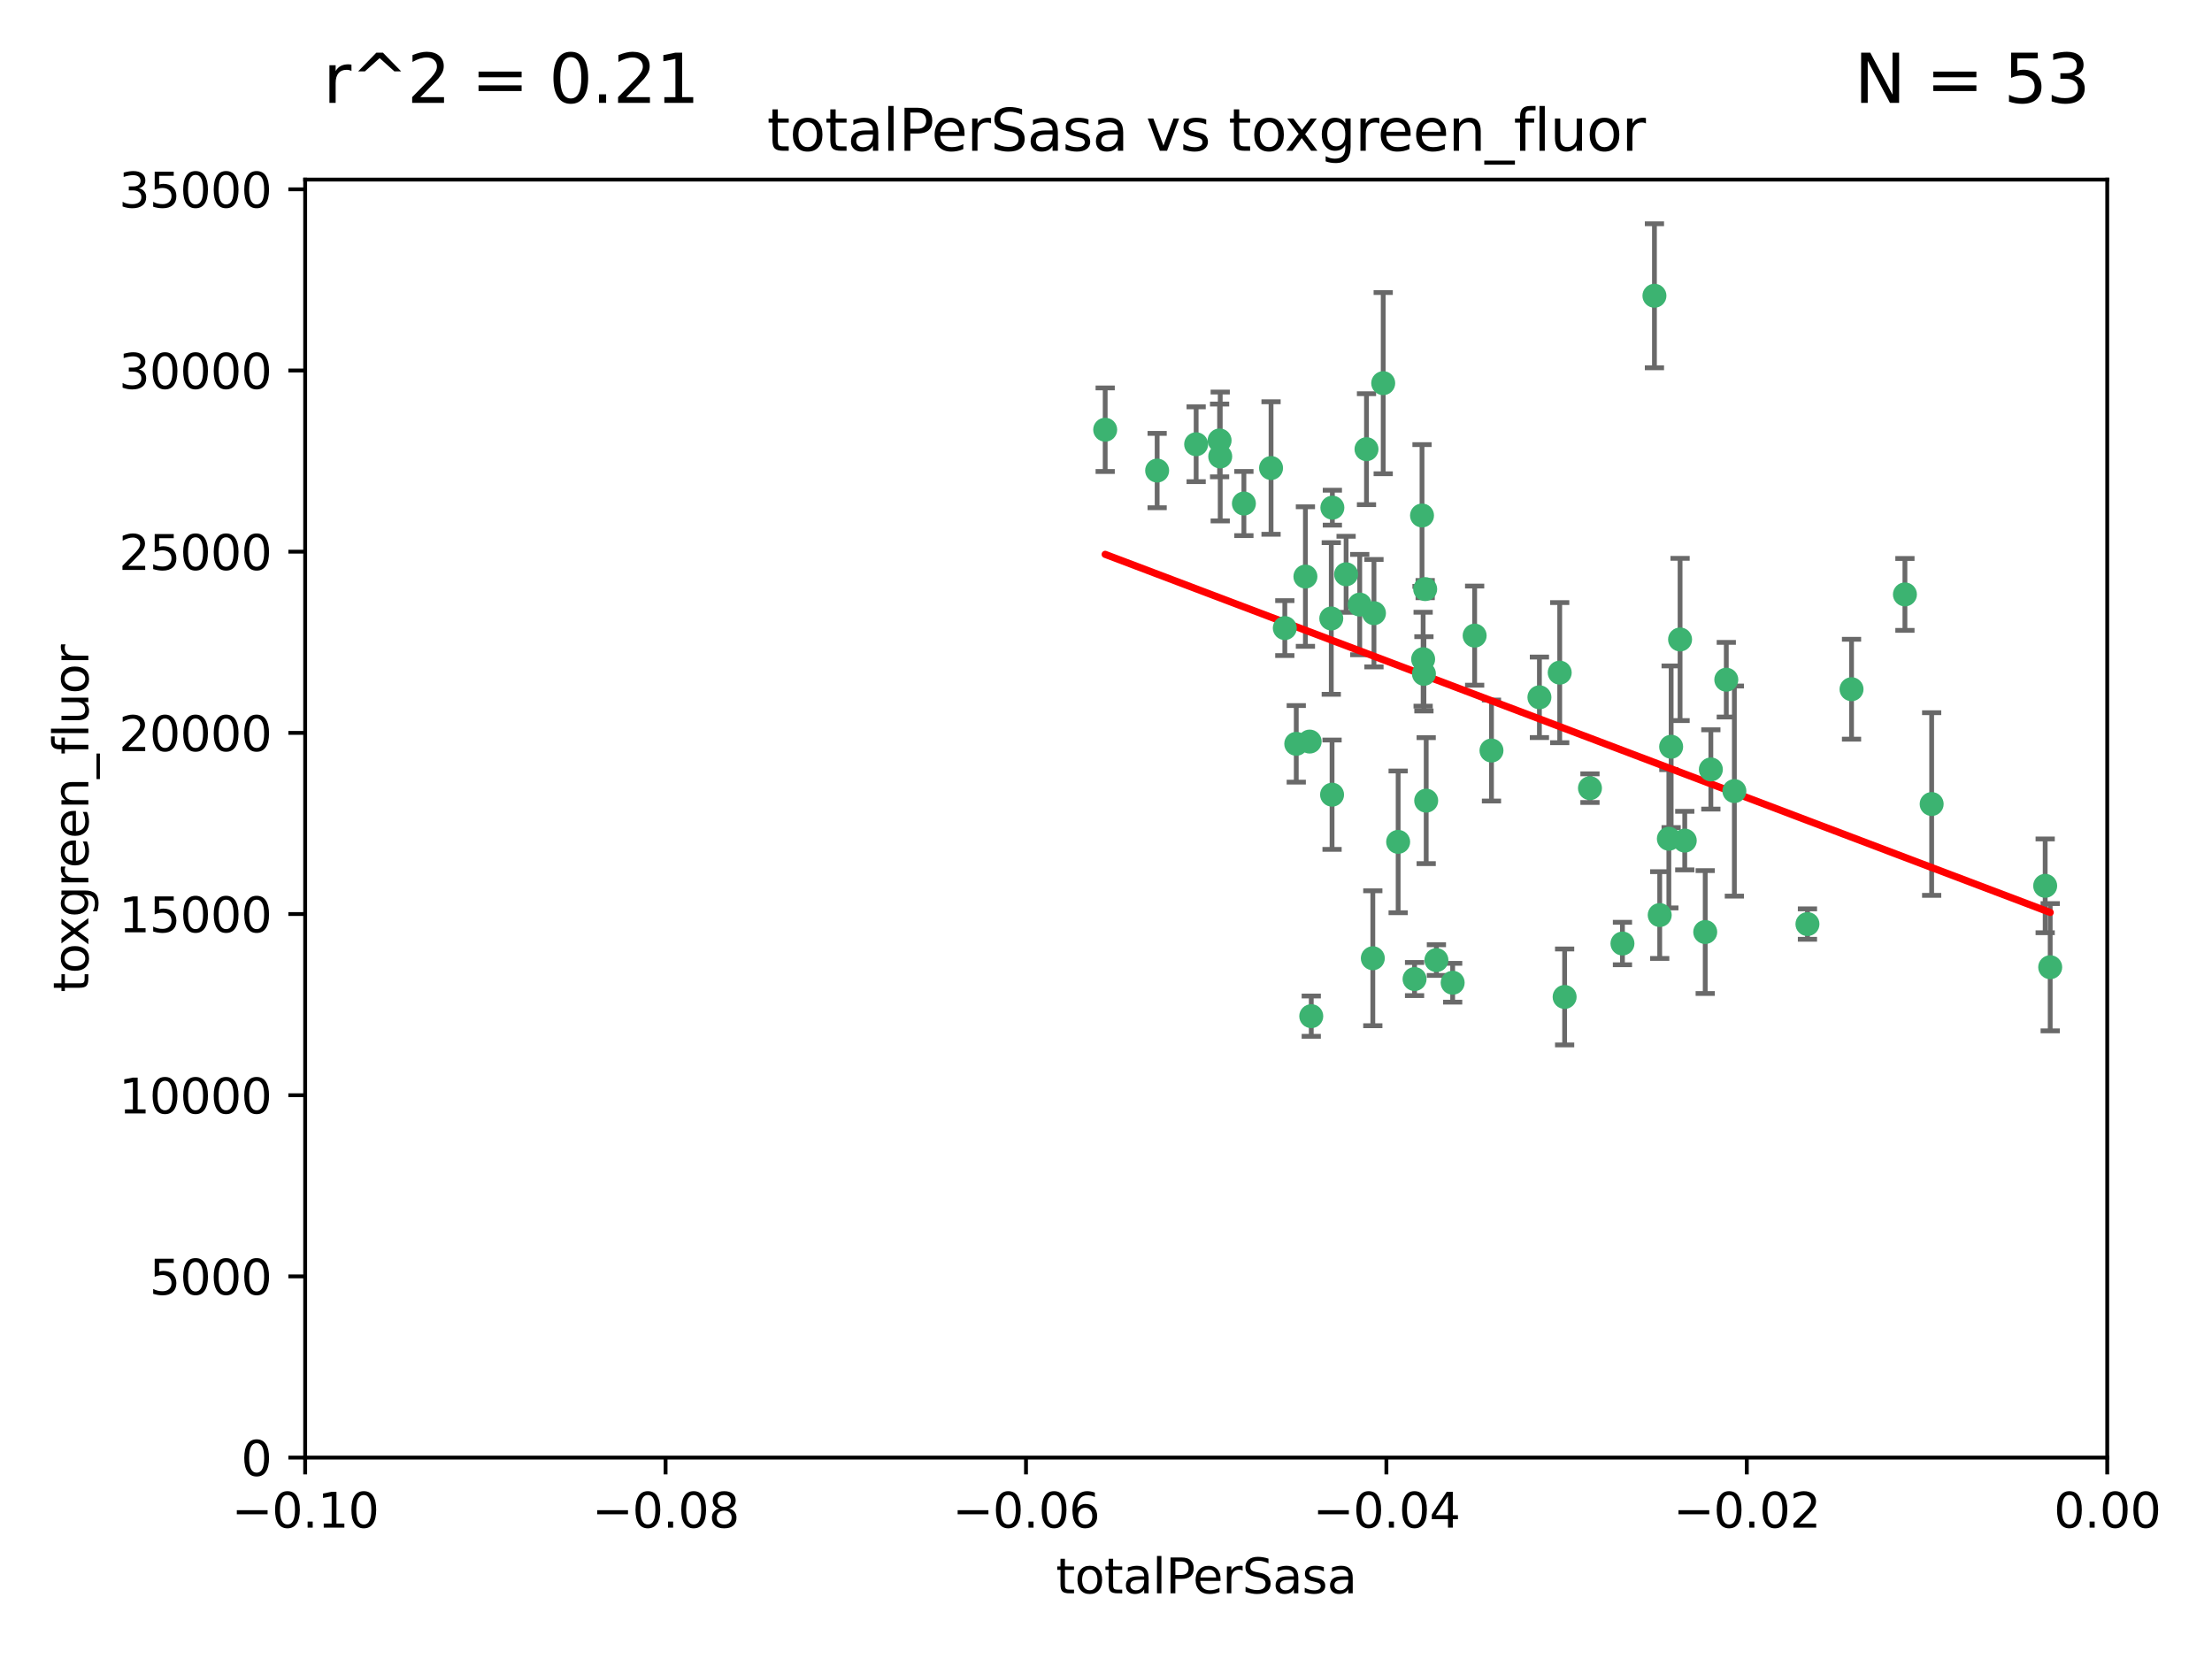 <?xml version="1.0" encoding="utf-8" standalone="no"?>
<!DOCTYPE svg PUBLIC "-//W3C//DTD SVG 1.1//EN"
  "http://www.w3.org/Graphics/SVG/1.1/DTD/svg11.dtd">
<svg xmlns:xlink="http://www.w3.org/1999/xlink" width="460.8pt" height="345.6pt" viewBox="0 0 460.8 345.6" xmlns="http://www.w3.org/2000/svg" version="1.1">
 <defs>
  <style type="text/css">*{stroke-linejoin: round; stroke-linecap: butt}</style>
 </defs>
 <g id="figure_1">
  <g id="patch_1">
   <path d="M 0 345.6 
L 460.8 345.6 
L 460.8 0 
L 0 0 
z
" style="fill: #ffffff"/>
  </g>
  <g id="axes_1">
   <g id="patch_2">
    <path d="M 63.571 303.64 
L 438.975 303.64 
L 438.975 37.411 
L 63.571 37.411 
z
" style="fill: #ffffff"/>
   </g>
   <g id="PathCollection_1">
    <defs>
     <path id="m84e3c34e95" d="M 0 1.118 
C 0.297 1.118 0.581 1 0.791 0.791 
C 1 0.581 1.118 0.297 1.118 0 
C 1.118 -0.297 1 -0.581 0.791 -0.791 
C 0.581 -1 0.297 -1.118 0 -1.118 
C -0.297 -1.118 -0.581 -1 -0.791 -0.791 
C -1 -0.581 -1.118 -0.297 -1.118 0 
C -1.118 0.297 -1 0.581 -0.791 0.791 
C -0.581 1 -0.297 1.118 0 1.118 
z
" style="stroke: #3cb371"/>
    </defs>
    <g clip-path="url(#p004efc7541)">
     <use xlink:href="#m84e3c34e95" x="241.055" y="98.026" style="fill: #3cb371; stroke: #3cb371"/>
     <use xlink:href="#m84e3c34e95" x="254.195" y="95.094" style="fill: #3cb371; stroke: #3cb371"/>
     <use xlink:href="#m84e3c34e95" x="230.231" y="89.516" style="fill: #3cb371; stroke: #3cb371"/>
     <use xlink:href="#m84e3c34e95" x="277.33" y="128.839" style="fill: #3cb371; stroke: #3cb371"/>
     <use xlink:href="#m84e3c34e95" x="296.465" y="137.321" style="fill: #3cb371; stroke: #3cb371"/>
     <use xlink:href="#m84e3c34e95" x="254.064" y="91.754" style="fill: #3cb371; stroke: #3cb371"/>
     <use xlink:href="#m84e3c34e95" x="283.258" y="125.947" style="fill: #3cb371; stroke: #3cb371"/>
     <use xlink:href="#m84e3c34e95" x="272.826" y="154.483" style="fill: #3cb371; stroke: #3cb371"/>
     <use xlink:href="#m84e3c34e95" x="296.232" y="107.386" style="fill: #3cb371; stroke: #3cb371"/>
     <use xlink:href="#m84e3c34e95" x="280.418" y="119.635" style="fill: #3cb371; stroke: #3cb371"/>
     <use xlink:href="#m84e3c34e95" x="288.148" y="79.819" style="fill: #3cb371; stroke: #3cb371"/>
     <use xlink:href="#m84e3c34e95" x="296.891" y="122.72" style="fill: #3cb371; stroke: #3cb371"/>
     <use xlink:href="#m84e3c34e95" x="294.679" y="203.953" style="fill: #3cb371; stroke: #3cb371"/>
     <use xlink:href="#m84e3c34e95" x="270.035" y="154.954" style="fill: #3cb371; stroke: #3cb371"/>
     <use xlink:href="#m84e3c34e95" x="259.128" y="104.896" style="fill: #3cb371; stroke: #3cb371"/>
     <use xlink:href="#m84e3c34e95" x="310.702" y="156.348" style="fill: #3cb371; stroke: #3cb371"/>
     <use xlink:href="#m84e3c34e95" x="277.556" y="105.756" style="fill: #3cb371; stroke: #3cb371"/>
     <use xlink:href="#m84e3c34e95" x="264.783" y="97.498" style="fill: #3cb371; stroke: #3cb371"/>
     <use xlink:href="#m84e3c34e95" x="249.18" y="92.545" style="fill: #3cb371; stroke: #3cb371"/>
     <use xlink:href="#m84e3c34e95" x="277.493" y="165.548" style="fill: #3cb371; stroke: #3cb371"/>
     <use xlink:href="#m84e3c34e95" x="271.942" y="120.108" style="fill: #3cb371; stroke: #3cb371"/>
     <use xlink:href="#m84e3c34e95" x="273.159" y="211.686" style="fill: #3cb371; stroke: #3cb371"/>
     <use xlink:href="#m84e3c34e95" x="299.229" y="200.005" style="fill: #3cb371; stroke: #3cb371"/>
     <use xlink:href="#m84e3c34e95" x="267.65" y="130.84" style="fill: #3cb371; stroke: #3cb371"/>
     <use xlink:href="#m84e3c34e95" x="285.983" y="199.62" style="fill: #3cb371; stroke: #3cb371"/>
     <use xlink:href="#m84e3c34e95" x="291.26" y="175.376" style="fill: #3cb371; stroke: #3cb371"/>
     <use xlink:href="#m84e3c34e95" x="296.63" y="140.37" style="fill: #3cb371; stroke: #3cb371"/>
     <use xlink:href="#m84e3c34e95" x="284.666" y="93.572" style="fill: #3cb371; stroke: #3cb371"/>
     <use xlink:href="#m84e3c34e95" x="286.223" y="127.738" style="fill: #3cb371; stroke: #3cb371"/>
     <use xlink:href="#m84e3c34e95" x="320.689" y="145.262" style="fill: #3cb371; stroke: #3cb371"/>
     <use xlink:href="#m84e3c34e95" x="324.917" y="140.122" style="fill: #3cb371; stroke: #3cb371"/>
     <use xlink:href="#m84e3c34e95" x="344.65" y="61.614" style="fill: #3cb371; stroke: #3cb371"/>
     <use xlink:href="#m84e3c34e95" x="345.749" y="190.622" style="fill: #3cb371; stroke: #3cb371"/>
     <use xlink:href="#m84e3c34e95" x="307.195" y="132.411" style="fill: #3cb371; stroke: #3cb371"/>
     <use xlink:href="#m84e3c34e95" x="297.102" y="166.79" style="fill: #3cb371; stroke: #3cb371"/>
     <use xlink:href="#m84e3c34e95" x="302.616" y="204.723" style="fill: #3cb371; stroke: #3cb371"/>
     <use xlink:href="#m84e3c34e95" x="331.219" y="164.19" style="fill: #3cb371; stroke: #3cb371"/>
     <use xlink:href="#m84e3c34e95" x="348.13" y="155.561" style="fill: #3cb371; stroke: #3cb371"/>
     <use xlink:href="#m84e3c34e95" x="325.941" y="207.684" style="fill: #3cb371; stroke: #3cb371"/>
     <use xlink:href="#m84e3c34e95" x="349.991" y="133.213" style="fill: #3cb371; stroke: #3cb371"/>
     <use xlink:href="#m84e3c34e95" x="356.402" y="160.289" style="fill: #3cb371; stroke: #3cb371"/>
     <use xlink:href="#m84e3c34e95" x="337.988" y="196.552" style="fill: #3cb371; stroke: #3cb371"/>
     <use xlink:href="#m84e3c34e95" x="347.654" y="174.728" style="fill: #3cb371; stroke: #3cb371"/>
     <use xlink:href="#m84e3c34e95" x="359.619" y="141.593" style="fill: #3cb371; stroke: #3cb371"/>
     <use xlink:href="#m84e3c34e95" x="350.965" y="175.112" style="fill: #3cb371; stroke: #3cb371"/>
     <use xlink:href="#m84e3c34e95" x="355.23" y="194.16" style="fill: #3cb371; stroke: #3cb371"/>
     <use xlink:href="#m84e3c34e95" x="376.526" y="192.502" style="fill: #3cb371; stroke: #3cb371"/>
     <use xlink:href="#m84e3c34e95" x="361.301" y="164.794" style="fill: #3cb371; stroke: #3cb371"/>
     <use xlink:href="#m84e3c34e95" x="385.708" y="143.576" style="fill: #3cb371; stroke: #3cb371"/>
     <use xlink:href="#m84e3c34e95" x="402.401" y="167.495" style="fill: #3cb371; stroke: #3cb371"/>
     <use xlink:href="#m84e3c34e95" x="396.83" y="123.828" style="fill: #3cb371; stroke: #3cb371"/>
     <use xlink:href="#m84e3c34e95" x="427.094" y="201.488" style="fill: #3cb371; stroke: #3cb371"/>
     <use xlink:href="#m84e3c34e95" x="426.049" y="184.534" style="fill: #3cb371; stroke: #3cb371"/>
    </g>
   </g>
   <g id="matplotlib.axis_1">
    <g id="xtick_1">
     <g id="line2d_1">
      <defs>
       <path id="m804aecf146" d="M 0 0 
L 0 3.5 
" style="stroke: #000000; stroke-width: 0.8"/>
      </defs>
      <g>
       <use xlink:href="#m804aecf146" x="63.571" y="303.64" style="stroke: #000000; stroke-width: 0.8"/>
      </g>
     </g>
     <g id="text_1">
      <!-- −0.10 -->
      <g transform="translate(48.249 318.238)scale(0.1 -0.1)">
       <defs>
        <path id="DejaVuSans-2212" d="M 678 2272 
L 4684 2272 
L 4684 1741 
L 678 1741 
L 678 2272 
z
" transform="scale(0.016)"/>
        <path id="DejaVuSans-30" d="M 2034 4250 
Q 1547 4250 1301 3770 
Q 1056 3291 1056 2328 
Q 1056 1369 1301 889 
Q 1547 409 2034 409 
Q 2525 409 2770 889 
Q 3016 1369 3016 2328 
Q 3016 3291 2770 3770 
Q 2525 4250 2034 4250 
z
M 2034 4750 
Q 2819 4750 3233 4129 
Q 3647 3509 3647 2328 
Q 3647 1150 3233 529 
Q 2819 -91 2034 -91 
Q 1250 -91 836 529 
Q 422 1150 422 2328 
Q 422 3509 836 4129 
Q 1250 4750 2034 4750 
z
" transform="scale(0.016)"/>
        <path id="DejaVuSans-2e" d="M 684 794 
L 1344 794 
L 1344 0 
L 684 0 
L 684 794 
z
" transform="scale(0.016)"/>
        <path id="DejaVuSans-31" d="M 794 531 
L 1825 531 
L 1825 4091 
L 703 3866 
L 703 4441 
L 1819 4666 
L 2450 4666 
L 2450 531 
L 3481 531 
L 3481 0 
L 794 0 
L 794 531 
z
" transform="scale(0.016)"/>
       </defs>
       <use xlink:href="#DejaVuSans-2212"/>
       <use xlink:href="#DejaVuSans-30" x="83.789"/>
       <use xlink:href="#DejaVuSans-2e" x="147.412"/>
       <use xlink:href="#DejaVuSans-31" x="179.199"/>
       <use xlink:href="#DejaVuSans-30" x="242.822"/>
      </g>
     </g>
    </g>
    <g id="xtick_2">
     <g id="line2d_2">
      <g>
       <use xlink:href="#m804aecf146" x="138.652" y="303.64" style="stroke: #000000; stroke-width: 0.8"/>
      </g>
     </g>
     <g id="text_2">
      <!-- −0.08 -->
      <g transform="translate(123.329 318.238)scale(0.1 -0.1)">
       <defs>
        <path id="DejaVuSans-38" d="M 2034 2216 
Q 1584 2216 1326 1975 
Q 1069 1734 1069 1313 
Q 1069 891 1326 650 
Q 1584 409 2034 409 
Q 2484 409 2743 651 
Q 3003 894 3003 1313 
Q 3003 1734 2745 1975 
Q 2488 2216 2034 2216 
z
M 1403 2484 
Q 997 2584 770 2862 
Q 544 3141 544 3541 
Q 544 4100 942 4425 
Q 1341 4750 2034 4750 
Q 2731 4750 3128 4425 
Q 3525 4100 3525 3541 
Q 3525 3141 3298 2862 
Q 3072 2584 2669 2484 
Q 3125 2378 3379 2068 
Q 3634 1759 3634 1313 
Q 3634 634 3220 271 
Q 2806 -91 2034 -91 
Q 1263 -91 848 271 
Q 434 634 434 1313 
Q 434 1759 690 2068 
Q 947 2378 1403 2484 
z
M 1172 3481 
Q 1172 3119 1398 2916 
Q 1625 2713 2034 2713 
Q 2441 2713 2670 2916 
Q 2900 3119 2900 3481 
Q 2900 3844 2670 4047 
Q 2441 4250 2034 4250 
Q 1625 4250 1398 4047 
Q 1172 3844 1172 3481 
z
" transform="scale(0.016)"/>
       </defs>
       <use xlink:href="#DejaVuSans-2212"/>
       <use xlink:href="#DejaVuSans-30" x="83.789"/>
       <use xlink:href="#DejaVuSans-2e" x="147.412"/>
       <use xlink:href="#DejaVuSans-30" x="179.199"/>
       <use xlink:href="#DejaVuSans-38" x="242.822"/>
      </g>
     </g>
    </g>
    <g id="xtick_3">
     <g id="line2d_3">
      <g>
       <use xlink:href="#m804aecf146" x="213.733" y="303.64" style="stroke: #000000; stroke-width: 0.8"/>
      </g>
     </g>
     <g id="text_3">
      <!-- −0.06 -->
      <g transform="translate(198.41 318.238)scale(0.1 -0.1)">
       <defs>
        <path id="DejaVuSans-36" d="M 2113 2584 
Q 1688 2584 1439 2293 
Q 1191 2003 1191 1497 
Q 1191 994 1439 701 
Q 1688 409 2113 409 
Q 2538 409 2786 701 
Q 3034 994 3034 1497 
Q 3034 2003 2786 2293 
Q 2538 2584 2113 2584 
z
M 3366 4563 
L 3366 3988 
Q 3128 4100 2886 4159 
Q 2644 4219 2406 4219 
Q 1781 4219 1451 3797 
Q 1122 3375 1075 2522 
Q 1259 2794 1537 2939 
Q 1816 3084 2150 3084 
Q 2853 3084 3261 2657 
Q 3669 2231 3669 1497 
Q 3669 778 3244 343 
Q 2819 -91 2113 -91 
Q 1303 -91 875 529 
Q 447 1150 447 2328 
Q 447 3434 972 4092 
Q 1497 4750 2381 4750 
Q 2619 4750 2861 4703 
Q 3103 4656 3366 4563 
z
" transform="scale(0.016)"/>
       </defs>
       <use xlink:href="#DejaVuSans-2212"/>
       <use xlink:href="#DejaVuSans-30" x="83.789"/>
       <use xlink:href="#DejaVuSans-2e" x="147.412"/>
       <use xlink:href="#DejaVuSans-30" x="179.199"/>
       <use xlink:href="#DejaVuSans-36" x="242.822"/>
      </g>
     </g>
    </g>
    <g id="xtick_4">
     <g id="line2d_4">
      <g>
       <use xlink:href="#m804aecf146" x="288.813" y="303.64" style="stroke: #000000; stroke-width: 0.8"/>
      </g>
     </g>
     <g id="text_4">
      <!-- −0.04 -->
      <g transform="translate(273.491 318.238)scale(0.1 -0.1)">
       <defs>
        <path id="DejaVuSans-34" d="M 2419 4116 
L 825 1625 
L 2419 1625 
L 2419 4116 
z
M 2253 4666 
L 3047 4666 
L 3047 1625 
L 3713 1625 
L 3713 1100 
L 3047 1100 
L 3047 0 
L 2419 0 
L 2419 1100 
L 313 1100 
L 313 1709 
L 2253 4666 
z
" transform="scale(0.016)"/>
       </defs>
       <use xlink:href="#DejaVuSans-2212"/>
       <use xlink:href="#DejaVuSans-30" x="83.789"/>
       <use xlink:href="#DejaVuSans-2e" x="147.412"/>
       <use xlink:href="#DejaVuSans-30" x="179.199"/>
       <use xlink:href="#DejaVuSans-34" x="242.822"/>
      </g>
     </g>
    </g>
    <g id="xtick_5">
     <g id="line2d_5">
      <g>
       <use xlink:href="#m804aecf146" x="363.894" y="303.64" style="stroke: #000000; stroke-width: 0.8"/>
      </g>
     </g>
     <g id="text_5">
      <!-- −0.02 -->
      <g transform="translate(348.572 318.238)scale(0.1 -0.1)">
       <defs>
        <path id="DejaVuSans-32" d="M 1228 531 
L 3431 531 
L 3431 0 
L 469 0 
L 469 531 
Q 828 903 1448 1529 
Q 2069 2156 2228 2338 
Q 2531 2678 2651 2914 
Q 2772 3150 2772 3378 
Q 2772 3750 2511 3984 
Q 2250 4219 1831 4219 
Q 1534 4219 1204 4116 
Q 875 4013 500 3803 
L 500 4441 
Q 881 4594 1212 4672 
Q 1544 4750 1819 4750 
Q 2544 4750 2975 4387 
Q 3406 4025 3406 3419 
Q 3406 3131 3298 2873 
Q 3191 2616 2906 2266 
Q 2828 2175 2409 1742 
Q 1991 1309 1228 531 
z
" transform="scale(0.016)"/>
       </defs>
       <use xlink:href="#DejaVuSans-2212"/>
       <use xlink:href="#DejaVuSans-30" x="83.789"/>
       <use xlink:href="#DejaVuSans-2e" x="147.412"/>
       <use xlink:href="#DejaVuSans-30" x="179.199"/>
       <use xlink:href="#DejaVuSans-32" x="242.822"/>
      </g>
     </g>
    </g>
    <g id="xtick_6">
     <g id="line2d_6">
      <g>
       <use xlink:href="#m804aecf146" x="438.975" y="303.64" style="stroke: #000000; stroke-width: 0.8"/>
      </g>
     </g>
     <g id="text_6">
      <!-- 0.00 -->
      <g transform="translate(427.842 318.238)scale(0.1 -0.1)">
       <use xlink:href="#DejaVuSans-30"/>
       <use xlink:href="#DejaVuSans-2e" x="63.623"/>
       <use xlink:href="#DejaVuSans-30" x="95.41"/>
       <use xlink:href="#DejaVuSans-30" x="159.033"/>
      </g>
     </g>
    </g>
    <g id="text_7">
     <!-- totalPerSasa -->
     <g transform="translate(219.968 331.917)scale(0.1 -0.1)">
      <defs>
       <path id="DejaVuSans-74" d="M 1172 4494 
L 1172 3500 
L 2356 3500 
L 2356 3053 
L 1172 3053 
L 1172 1153 
Q 1172 725 1289 603 
Q 1406 481 1766 481 
L 2356 481 
L 2356 0 
L 1766 0 
Q 1100 0 847 248 
Q 594 497 594 1153 
L 594 3053 
L 172 3053 
L 172 3500 
L 594 3500 
L 594 4494 
L 1172 4494 
z
" transform="scale(0.016)"/>
       <path id="DejaVuSans-6f" d="M 1959 3097 
Q 1497 3097 1228 2736 
Q 959 2375 959 1747 
Q 959 1119 1226 758 
Q 1494 397 1959 397 
Q 2419 397 2687 759 
Q 2956 1122 2956 1747 
Q 2956 2369 2687 2733 
Q 2419 3097 1959 3097 
z
M 1959 3584 
Q 2709 3584 3137 3096 
Q 3566 2609 3566 1747 
Q 3566 888 3137 398 
Q 2709 -91 1959 -91 
Q 1206 -91 779 398 
Q 353 888 353 1747 
Q 353 2609 779 3096 
Q 1206 3584 1959 3584 
z
" transform="scale(0.016)"/>
       <path id="DejaVuSans-61" d="M 2194 1759 
Q 1497 1759 1228 1600 
Q 959 1441 959 1056 
Q 959 750 1161 570 
Q 1363 391 1709 391 
Q 2188 391 2477 730 
Q 2766 1069 2766 1631 
L 2766 1759 
L 2194 1759 
z
M 3341 1997 
L 3341 0 
L 2766 0 
L 2766 531 
Q 2569 213 2275 61 
Q 1981 -91 1556 -91 
Q 1019 -91 701 211 
Q 384 513 384 1019 
Q 384 1609 779 1909 
Q 1175 2209 1959 2209 
L 2766 2209 
L 2766 2266 
Q 2766 2663 2505 2880 
Q 2244 3097 1772 3097 
Q 1472 3097 1187 3025 
Q 903 2953 641 2809 
L 641 3341 
Q 956 3463 1253 3523 
Q 1550 3584 1831 3584 
Q 2591 3584 2966 3190 
Q 3341 2797 3341 1997 
z
" transform="scale(0.016)"/>
       <path id="DejaVuSans-6c" d="M 603 4863 
L 1178 4863 
L 1178 0 
L 603 0 
L 603 4863 
z
" transform="scale(0.016)"/>
       <path id="DejaVuSans-50" d="M 1259 4147 
L 1259 2394 
L 2053 2394 
Q 2494 2394 2734 2622 
Q 2975 2850 2975 3272 
Q 2975 3691 2734 3919 
Q 2494 4147 2053 4147 
L 1259 4147 
z
M 628 4666 
L 2053 4666 
Q 2838 4666 3239 4311 
Q 3641 3956 3641 3272 
Q 3641 2581 3239 2228 
Q 2838 1875 2053 1875 
L 1259 1875 
L 1259 0 
L 628 0 
L 628 4666 
z
" transform="scale(0.016)"/>
       <path id="DejaVuSans-65" d="M 3597 1894 
L 3597 1613 
L 953 1613 
Q 991 1019 1311 708 
Q 1631 397 2203 397 
Q 2534 397 2845 478 
Q 3156 559 3463 722 
L 3463 178 
Q 3153 47 2828 -22 
Q 2503 -91 2169 -91 
Q 1331 -91 842 396 
Q 353 884 353 1716 
Q 353 2575 817 3079 
Q 1281 3584 2069 3584 
Q 2775 3584 3186 3129 
Q 3597 2675 3597 1894 
z
M 3022 2063 
Q 3016 2534 2758 2815 
Q 2500 3097 2075 3097 
Q 1594 3097 1305 2825 
Q 1016 2553 972 2059 
L 3022 2063 
z
" transform="scale(0.016)"/>
       <path id="DejaVuSans-72" d="M 2631 2963 
Q 2534 3019 2420 3045 
Q 2306 3072 2169 3072 
Q 1681 3072 1420 2755 
Q 1159 2438 1159 1844 
L 1159 0 
L 581 0 
L 581 3500 
L 1159 3500 
L 1159 2956 
Q 1341 3275 1631 3429 
Q 1922 3584 2338 3584 
Q 2397 3584 2469 3576 
Q 2541 3569 2628 3553 
L 2631 2963 
z
" transform="scale(0.016)"/>
       <path id="DejaVuSans-53" d="M 3425 4513 
L 3425 3897 
Q 3066 4069 2747 4153 
Q 2428 4238 2131 4238 
Q 1616 4238 1336 4038 
Q 1056 3838 1056 3469 
Q 1056 3159 1242 3001 
Q 1428 2844 1947 2747 
L 2328 2669 
Q 3034 2534 3370 2195 
Q 3706 1856 3706 1288 
Q 3706 609 3251 259 
Q 2797 -91 1919 -91 
Q 1588 -91 1214 -16 
Q 841 59 441 206 
L 441 856 
Q 825 641 1194 531 
Q 1563 422 1919 422 
Q 2459 422 2753 634 
Q 3047 847 3047 1241 
Q 3047 1584 2836 1778 
Q 2625 1972 2144 2069 
L 1759 2144 
Q 1053 2284 737 2584 
Q 422 2884 422 3419 
Q 422 4038 858 4394 
Q 1294 4750 2059 4750 
Q 2388 4750 2728 4690 
Q 3069 4631 3425 4513 
z
" transform="scale(0.016)"/>
       <path id="DejaVuSans-73" d="M 2834 3397 
L 2834 2853 
Q 2591 2978 2328 3040 
Q 2066 3103 1784 3103 
Q 1356 3103 1142 2972 
Q 928 2841 928 2578 
Q 928 2378 1081 2264 
Q 1234 2150 1697 2047 
L 1894 2003 
Q 2506 1872 2764 1633 
Q 3022 1394 3022 966 
Q 3022 478 2636 193 
Q 2250 -91 1575 -91 
Q 1294 -91 989 -36 
Q 684 19 347 128 
L 347 722 
Q 666 556 975 473 
Q 1284 391 1588 391 
Q 1994 391 2212 530 
Q 2431 669 2431 922 
Q 2431 1156 2273 1281 
Q 2116 1406 1581 1522 
L 1381 1569 
Q 847 1681 609 1914 
Q 372 2147 372 2553 
Q 372 3047 722 3315 
Q 1072 3584 1716 3584 
Q 2034 3584 2315 3537 
Q 2597 3491 2834 3397 
z
" transform="scale(0.016)"/>
      </defs>
      <use xlink:href="#DejaVuSans-74"/>
      <use xlink:href="#DejaVuSans-6f" x="39.209"/>
      <use xlink:href="#DejaVuSans-74" x="100.391"/>
      <use xlink:href="#DejaVuSans-61" x="139.6"/>
      <use xlink:href="#DejaVuSans-6c" x="200.879"/>
      <use xlink:href="#DejaVuSans-50" x="228.662"/>
      <use xlink:href="#DejaVuSans-65" x="285.34"/>
      <use xlink:href="#DejaVuSans-72" x="346.863"/>
      <use xlink:href="#DejaVuSans-53" x="387.977"/>
      <use xlink:href="#DejaVuSans-61" x="451.453"/>
      <use xlink:href="#DejaVuSans-73" x="512.732"/>
      <use xlink:href="#DejaVuSans-61" x="564.832"/>
     </g>
    </g>
   </g>
   <g id="matplotlib.axis_2">
    <g id="ytick_1">
     <g id="line2d_7">
      <defs>
       <path id="mb64e009b1c" d="M 0 0 
L -3.5 0 
" style="stroke: #000000; stroke-width: 0.8"/>
      </defs>
      <g>
       <use xlink:href="#mb64e009b1c" x="63.571" y="303.64" style="stroke: #000000; stroke-width: 0.8"/>
      </g>
     </g>
     <g id="text_8">
      <!-- 0 -->
      <g transform="translate(50.209 307.439)scale(0.1 -0.1)">
       <use xlink:href="#DejaVuSans-30"/>
      </g>
     </g>
    </g>
    <g id="ytick_2">
     <g id="line2d_8">
      <g>
       <use xlink:href="#mb64e009b1c" x="63.571" y="265.897" style="stroke: #000000; stroke-width: 0.8"/>
      </g>
     </g>
     <g id="text_9">
      <!-- 5000 -->
      <g transform="translate(31.121 269.696)scale(0.1 -0.1)">
       <defs>
        <path id="DejaVuSans-35" d="M 691 4666 
L 3169 4666 
L 3169 4134 
L 1269 4134 
L 1269 2991 
Q 1406 3038 1543 3061 
Q 1681 3084 1819 3084 
Q 2600 3084 3056 2656 
Q 3513 2228 3513 1497 
Q 3513 744 3044 326 
Q 2575 -91 1722 -91 
Q 1428 -91 1123 -41 
Q 819 9 494 109 
L 494 744 
Q 775 591 1075 516 
Q 1375 441 1709 441 
Q 2250 441 2565 725 
Q 2881 1009 2881 1497 
Q 2881 1984 2565 2268 
Q 2250 2553 1709 2553 
Q 1456 2553 1204 2497 
Q 953 2441 691 2322 
L 691 4666 
z
" transform="scale(0.016)"/>
       </defs>
       <use xlink:href="#DejaVuSans-35"/>
       <use xlink:href="#DejaVuSans-30" x="63.623"/>
       <use xlink:href="#DejaVuSans-30" x="127.246"/>
       <use xlink:href="#DejaVuSans-30" x="190.869"/>
      </g>
     </g>
    </g>
    <g id="ytick_3">
     <g id="line2d_9">
      <g>
       <use xlink:href="#mb64e009b1c" x="63.571" y="228.154" style="stroke: #000000; stroke-width: 0.8"/>
      </g>
     </g>
     <g id="text_10">
      <!-- 10000 -->
      <g transform="translate(24.759 231.953)scale(0.1 -0.1)">
       <use xlink:href="#DejaVuSans-31"/>
       <use xlink:href="#DejaVuSans-30" x="63.623"/>
       <use xlink:href="#DejaVuSans-30" x="127.246"/>
       <use xlink:href="#DejaVuSans-30" x="190.869"/>
       <use xlink:href="#DejaVuSans-30" x="254.492"/>
      </g>
     </g>
    </g>
    <g id="ytick_4">
     <g id="line2d_10">
      <g>
       <use xlink:href="#mb64e009b1c" x="63.571" y="190.411" style="stroke: #000000; stroke-width: 0.8"/>
      </g>
     </g>
     <g id="text_11">
      <!-- 15000 -->
      <g transform="translate(24.759 194.21)scale(0.1 -0.1)">
       <use xlink:href="#DejaVuSans-31"/>
       <use xlink:href="#DejaVuSans-35" x="63.623"/>
       <use xlink:href="#DejaVuSans-30" x="127.246"/>
       <use xlink:href="#DejaVuSans-30" x="190.869"/>
       <use xlink:href="#DejaVuSans-30" x="254.492"/>
      </g>
     </g>
    </g>
    <g id="ytick_5">
     <g id="line2d_11">
      <g>
       <use xlink:href="#mb64e009b1c" x="63.571" y="152.668" style="stroke: #000000; stroke-width: 0.8"/>
      </g>
     </g>
     <g id="text_12">
      <!-- 20000 -->
      <g transform="translate(24.759 156.467)scale(0.1 -0.1)">
       <use xlink:href="#DejaVuSans-32"/>
       <use xlink:href="#DejaVuSans-30" x="63.623"/>
       <use xlink:href="#DejaVuSans-30" x="127.246"/>
       <use xlink:href="#DejaVuSans-30" x="190.869"/>
       <use xlink:href="#DejaVuSans-30" x="254.492"/>
      </g>
     </g>
    </g>
    <g id="ytick_6">
     <g id="line2d_12">
      <g>
       <use xlink:href="#mb64e009b1c" x="63.571" y="114.925" style="stroke: #000000; stroke-width: 0.8"/>
      </g>
     </g>
     <g id="text_13">
      <!-- 25000 -->
      <g transform="translate(24.759 118.724)scale(0.1 -0.1)">
       <use xlink:href="#DejaVuSans-32"/>
       <use xlink:href="#DejaVuSans-35" x="63.623"/>
       <use xlink:href="#DejaVuSans-30" x="127.246"/>
       <use xlink:href="#DejaVuSans-30" x="190.869"/>
       <use xlink:href="#DejaVuSans-30" x="254.492"/>
      </g>
     </g>
    </g>
    <g id="ytick_7">
     <g id="line2d_13">
      <g>
       <use xlink:href="#mb64e009b1c" x="63.571" y="77.181" style="stroke: #000000; stroke-width: 0.8"/>
      </g>
     </g>
     <g id="text_14">
      <!-- 30000 -->
      <g transform="translate(24.759 80.981)scale(0.1 -0.1)">
       <defs>
        <path id="DejaVuSans-33" d="M 2597 2516 
Q 3050 2419 3304 2112 
Q 3559 1806 3559 1356 
Q 3559 666 3084 287 
Q 2609 -91 1734 -91 
Q 1441 -91 1130 -33 
Q 819 25 488 141 
L 488 750 
Q 750 597 1062 519 
Q 1375 441 1716 441 
Q 2309 441 2620 675 
Q 2931 909 2931 1356 
Q 2931 1769 2642 2001 
Q 2353 2234 1838 2234 
L 1294 2234 
L 1294 2753 
L 1863 2753 
Q 2328 2753 2575 2939 
Q 2822 3125 2822 3475 
Q 2822 3834 2567 4026 
Q 2313 4219 1838 4219 
Q 1578 4219 1281 4162 
Q 984 4106 628 3988 
L 628 4550 
Q 988 4650 1302 4700 
Q 1616 4750 1894 4750 
Q 2613 4750 3031 4423 
Q 3450 4097 3450 3541 
Q 3450 3153 3228 2886 
Q 3006 2619 2597 2516 
z
" transform="scale(0.016)"/>
       </defs>
       <use xlink:href="#DejaVuSans-33"/>
       <use xlink:href="#DejaVuSans-30" x="63.623"/>
       <use xlink:href="#DejaVuSans-30" x="127.246"/>
       <use xlink:href="#DejaVuSans-30" x="190.869"/>
       <use xlink:href="#DejaVuSans-30" x="254.492"/>
      </g>
     </g>
    </g>
    <g id="ytick_8">
     <g id="line2d_14">
      <g>
       <use xlink:href="#mb64e009b1c" x="63.571" y="39.438" style="stroke: #000000; stroke-width: 0.8"/>
      </g>
     </g>
     <g id="text_15">
      <!-- 35000 -->
      <g transform="translate(24.759 43.238)scale(0.1 -0.1)">
       <use xlink:href="#DejaVuSans-33"/>
       <use xlink:href="#DejaVuSans-35" x="63.623"/>
       <use xlink:href="#DejaVuSans-30" x="127.246"/>
       <use xlink:href="#DejaVuSans-30" x="190.869"/>
       <use xlink:href="#DejaVuSans-30" x="254.492"/>
      </g>
     </g>
    </g>
    <g id="text_16">
     <!-- toxgreen_fluor -->
     <g transform="translate(18.401 206.72)rotate(-90)scale(0.1 -0.1)">
      <defs>
       <path id="DejaVuSans-78" d="M 3513 3500 
L 2247 1797 
L 3578 0 
L 2900 0 
L 1881 1375 
L 863 0 
L 184 0 
L 1544 1831 
L 300 3500 
L 978 3500 
L 1906 2253 
L 2834 3500 
L 3513 3500 
z
" transform="scale(0.016)"/>
       <path id="DejaVuSans-67" d="M 2906 1791 
Q 2906 2416 2648 2759 
Q 2391 3103 1925 3103 
Q 1463 3103 1205 2759 
Q 947 2416 947 1791 
Q 947 1169 1205 825 
Q 1463 481 1925 481 
Q 2391 481 2648 825 
Q 2906 1169 2906 1791 
z
M 3481 434 
Q 3481 -459 3084 -895 
Q 2688 -1331 1869 -1331 
Q 1566 -1331 1297 -1286 
Q 1028 -1241 775 -1147 
L 775 -588 
Q 1028 -725 1275 -790 
Q 1522 -856 1778 -856 
Q 2344 -856 2625 -561 
Q 2906 -266 2906 331 
L 2906 616 
Q 2728 306 2450 153 
Q 2172 0 1784 0 
Q 1141 0 747 490 
Q 353 981 353 1791 
Q 353 2603 747 3093 
Q 1141 3584 1784 3584 
Q 2172 3584 2450 3431 
Q 2728 3278 2906 2969 
L 2906 3500 
L 3481 3500 
L 3481 434 
z
" transform="scale(0.016)"/>
       <path id="DejaVuSans-6e" d="M 3513 2113 
L 3513 0 
L 2938 0 
L 2938 2094 
Q 2938 2591 2744 2837 
Q 2550 3084 2163 3084 
Q 1697 3084 1428 2787 
Q 1159 2491 1159 1978 
L 1159 0 
L 581 0 
L 581 3500 
L 1159 3500 
L 1159 2956 
Q 1366 3272 1645 3428 
Q 1925 3584 2291 3584 
Q 2894 3584 3203 3211 
Q 3513 2838 3513 2113 
z
" transform="scale(0.016)"/>
       <path id="DejaVuSans-5f" d="M 3263 -1063 
L 3263 -1509 
L -63 -1509 
L -63 -1063 
L 3263 -1063 
z
" transform="scale(0.016)"/>
       <path id="DejaVuSans-66" d="M 2375 4863 
L 2375 4384 
L 1825 4384 
Q 1516 4384 1395 4259 
Q 1275 4134 1275 3809 
L 1275 3500 
L 2222 3500 
L 2222 3053 
L 1275 3053 
L 1275 0 
L 697 0 
L 697 3053 
L 147 3053 
L 147 3500 
L 697 3500 
L 697 3744 
Q 697 4328 969 4595 
Q 1241 4863 1831 4863 
L 2375 4863 
z
" transform="scale(0.016)"/>
       <path id="DejaVuSans-75" d="M 544 1381 
L 544 3500 
L 1119 3500 
L 1119 1403 
Q 1119 906 1312 657 
Q 1506 409 1894 409 
Q 2359 409 2629 706 
Q 2900 1003 2900 1516 
L 2900 3500 
L 3475 3500 
L 3475 0 
L 2900 0 
L 2900 538 
Q 2691 219 2414 64 
Q 2138 -91 1772 -91 
Q 1169 -91 856 284 
Q 544 659 544 1381 
z
M 1991 3584 
L 1991 3584 
z
" transform="scale(0.016)"/>
      </defs>
      <use xlink:href="#DejaVuSans-74"/>
      <use xlink:href="#DejaVuSans-6f" x="39.209"/>
      <use xlink:href="#DejaVuSans-78" x="97.266"/>
      <use xlink:href="#DejaVuSans-67" x="156.445"/>
      <use xlink:href="#DejaVuSans-72" x="219.922"/>
      <use xlink:href="#DejaVuSans-65" x="258.785"/>
      <use xlink:href="#DejaVuSans-65" x="320.309"/>
      <use xlink:href="#DejaVuSans-6e" x="381.832"/>
      <use xlink:href="#DejaVuSans-5f" x="445.211"/>
      <use xlink:href="#DejaVuSans-66" x="495.211"/>
      <use xlink:href="#DejaVuSans-6c" x="530.416"/>
      <use xlink:href="#DejaVuSans-75" x="558.199"/>
      <use xlink:href="#DejaVuSans-6f" x="621.578"/>
      <use xlink:href="#DejaVuSans-72" x="682.76"/>
     </g>
    </g>
   </g>
   <g id="LineCollection_1">
    <path d="M 241.055 105.772 
L 241.055 90.281 
" clip-path="url(#p004efc7541)" style="fill: none; stroke: #696969"/>
    <path d="M 254.195 108.514 
L 254.195 81.675 
" clip-path="url(#p004efc7541)" style="fill: none; stroke: #696969"/>
    <path d="M 230.231 98.217 
L 230.231 80.815 
" clip-path="url(#p004efc7541)" style="fill: none; stroke: #696969"/>
    <path d="M 277.33 144.637 
L 277.33 113.041 
" clip-path="url(#p004efc7541)" style="fill: none; stroke: #696969"/>
    <path d="M 296.465 147.102 
L 296.465 127.541 
" clip-path="url(#p004efc7541)" style="fill: none; stroke: #696969"/>
    <path d="M 254.064 99.334 
L 254.064 84.174 
" clip-path="url(#p004efc7541)" style="fill: none; stroke: #696969"/>
    <path d="M 283.258 136.397 
L 283.258 115.497 
" clip-path="url(#p004efc7541)" style="fill: none; stroke: #696969"/>
    <path d="M 272.826 155.048 
L 272.826 153.918 
" clip-path="url(#p004efc7541)" style="fill: none; stroke: #696969"/>
    <path d="M 296.232 122.155 
L 296.232 92.617 
" clip-path="url(#p004efc7541)" style="fill: none; stroke: #696969"/>
    <path d="M 280.418 127.554 
L 280.418 111.717 
" clip-path="url(#p004efc7541)" style="fill: none; stroke: #696969"/>
    <path d="M 288.148 98.693 
L 288.148 60.945 
" clip-path="url(#p004efc7541)" style="fill: none; stroke: #696969"/>
    <path d="M 296.891 124.514 
L 296.891 120.926 
" clip-path="url(#p004efc7541)" style="fill: none; stroke: #696969"/>
    <path d="M 294.679 207.405 
L 294.679 200.501 
" clip-path="url(#p004efc7541)" style="fill: none; stroke: #696969"/>
    <path d="M 270.035 162.929 
L 270.035 146.979 
" clip-path="url(#p004efc7541)" style="fill: none; stroke: #696969"/>
    <path d="M 259.128 111.578 
L 259.128 98.214 
" clip-path="url(#p004efc7541)" style="fill: none; stroke: #696969"/>
    <path d="M 310.702 166.868 
L 310.702 145.829 
" clip-path="url(#p004efc7541)" style="fill: none; stroke: #696969"/>
    <path d="M 277.556 109.392 
L 277.556 102.12 
" clip-path="url(#p004efc7541)" style="fill: none; stroke: #696969"/>
    <path d="M 264.783 111.302 
L 264.783 83.693 
" clip-path="url(#p004efc7541)" style="fill: none; stroke: #696969"/>
    <path d="M 249.18 100.341 
L 249.18 84.749 
" clip-path="url(#p004efc7541)" style="fill: none; stroke: #696969"/>
    <path d="M 277.493 176.939 
L 277.493 154.157 
" clip-path="url(#p004efc7541)" style="fill: none; stroke: #696969"/>
    <path d="M 271.942 134.641 
L 271.942 105.576 
" clip-path="url(#p004efc7541)" style="fill: none; stroke: #696969"/>
    <path d="M 273.159 215.883 
L 273.159 207.488 
" clip-path="url(#p004efc7541)" style="fill: none; stroke: #696969"/>
    <path d="M 299.229 203.204 
L 299.229 196.806 
" clip-path="url(#p004efc7541)" style="fill: none; stroke: #696969"/>
    <path d="M 267.65 136.561 
L 267.65 125.12 
" clip-path="url(#p004efc7541)" style="fill: none; stroke: #696969"/>
    <path d="M 285.983 213.675 
L 285.983 185.565 
" clip-path="url(#p004efc7541)" style="fill: none; stroke: #696969"/>
    <path d="M 291.26 190.142 
L 291.26 160.609 
" clip-path="url(#p004efc7541)" style="fill: none; stroke: #696969"/>
    <path d="M 296.63 148.106 
L 296.63 132.634 
" clip-path="url(#p004efc7541)" style="fill: none; stroke: #696969"/>
    <path d="M 284.666 105.129 
L 284.666 82.016 
" clip-path="url(#p004efc7541)" style="fill: none; stroke: #696969"/>
    <path d="M 286.223 138.926 
L 286.223 116.549 
" clip-path="url(#p004efc7541)" style="fill: none; stroke: #696969"/>
    <path d="M 320.689 153.647 
L 320.689 136.877 
" clip-path="url(#p004efc7541)" style="fill: none; stroke: #696969"/>
    <path d="M 324.917 154.719 
L 324.917 125.526 
" clip-path="url(#p004efc7541)" style="fill: none; stroke: #696969"/>
    <path d="M 344.65 76.614 
L 344.65 46.614 
" clip-path="url(#p004efc7541)" style="fill: none; stroke: #696969"/>
    <path d="M 345.749 199.661 
L 345.749 181.584 
" clip-path="url(#p004efc7541)" style="fill: none; stroke: #696969"/>
    <path d="M 307.195 142.738 
L 307.195 122.084 
" clip-path="url(#p004efc7541)" style="fill: none; stroke: #696969"/>
    <path d="M 297.102 179.908 
L 297.102 153.671 
" clip-path="url(#p004efc7541)" style="fill: none; stroke: #696969"/>
    <path d="M 302.616 208.763 
L 302.616 200.682 
" clip-path="url(#p004efc7541)" style="fill: none; stroke: #696969"/>
    <path d="M 331.219 167.175 
L 331.219 161.206 
" clip-path="url(#p004efc7541)" style="fill: none; stroke: #696969"/>
    <path d="M 348.13 172.398 
L 348.13 138.724 
" clip-path="url(#p004efc7541)" style="fill: none; stroke: #696969"/>
    <path d="M 325.941 217.677 
L 325.941 197.69 
" clip-path="url(#p004efc7541)" style="fill: none; stroke: #696969"/>
    <path d="M 349.991 150.11 
L 349.991 116.316 
" clip-path="url(#p004efc7541)" style="fill: none; stroke: #696969"/>
    <path d="M 356.402 168.551 
L 356.402 152.026 
" clip-path="url(#p004efc7541)" style="fill: none; stroke: #696969"/>
    <path d="M 337.988 200.974 
L 337.988 192.13 
" clip-path="url(#p004efc7541)" style="fill: none; stroke: #696969"/>
    <path d="M 347.654 189.135 
L 347.654 160.322 
" clip-path="url(#p004efc7541)" style="fill: none; stroke: #696969"/>
    <path d="M 359.619 149.363 
L 359.619 133.823 
" clip-path="url(#p004efc7541)" style="fill: none; stroke: #696969"/>
    <path d="M 350.965 181.212 
L 350.965 169.013 
" clip-path="url(#p004efc7541)" style="fill: none; stroke: #696969"/>
    <path d="M 355.23 206.958 
L 355.23 181.362 
" clip-path="url(#p004efc7541)" style="fill: none; stroke: #696969"/>
    <path d="M 376.526 195.669 
L 376.526 189.335 
" clip-path="url(#p004efc7541)" style="fill: none; stroke: #696969"/>
    <path d="M 361.301 186.68 
L 361.301 142.908 
" clip-path="url(#p004efc7541)" style="fill: none; stroke: #696969"/>
    <path d="M 385.708 153.98 
L 385.708 133.171 
" clip-path="url(#p004efc7541)" style="fill: none; stroke: #696969"/>
    <path d="M 402.401 186.519 
L 402.401 148.47 
" clip-path="url(#p004efc7541)" style="fill: none; stroke: #696969"/>
    <path d="M 396.83 131.314 
L 396.83 116.343 
" clip-path="url(#p004efc7541)" style="fill: none; stroke: #696969"/>
    <path d="M 427.094 214.744 
L 427.094 188.233 
" clip-path="url(#p004efc7541)" style="fill: none; stroke: #696969"/>
    <path d="M 426.049 194.3 
L 426.049 174.769 
" clip-path="url(#p004efc7541)" style="fill: none; stroke: #696969"/>
   </g>
   <g id="line2d_15">
    <defs>
     <path id="m01b5599d96" d="M 2 0 
L -2 -0 
" style="stroke: #696969"/>
    </defs>
    <g clip-path="url(#p004efc7541)">
     <use xlink:href="#m01b5599d96" x="241.055" y="105.772" style="fill: #696969; stroke: #696969"/>
     <use xlink:href="#m01b5599d96" x="254.195" y="108.514" style="fill: #696969; stroke: #696969"/>
     <use xlink:href="#m01b5599d96" x="230.231" y="98.217" style="fill: #696969; stroke: #696969"/>
     <use xlink:href="#m01b5599d96" x="277.33" y="144.637" style="fill: #696969; stroke: #696969"/>
     <use xlink:href="#m01b5599d96" x="296.465" y="147.102" style="fill: #696969; stroke: #696969"/>
     <use xlink:href="#m01b5599d96" x="254.064" y="99.334" style="fill: #696969; stroke: #696969"/>
     <use xlink:href="#m01b5599d96" x="283.258" y="136.397" style="fill: #696969; stroke: #696969"/>
     <use xlink:href="#m01b5599d96" x="272.826" y="155.048" style="fill: #696969; stroke: #696969"/>
     <use xlink:href="#m01b5599d96" x="296.232" y="122.155" style="fill: #696969; stroke: #696969"/>
     <use xlink:href="#m01b5599d96" x="280.418" y="127.554" style="fill: #696969; stroke: #696969"/>
     <use xlink:href="#m01b5599d96" x="288.148" y="98.693" style="fill: #696969; stroke: #696969"/>
     <use xlink:href="#m01b5599d96" x="296.891" y="124.514" style="fill: #696969; stroke: #696969"/>
     <use xlink:href="#m01b5599d96" x="294.679" y="207.405" style="fill: #696969; stroke: #696969"/>
     <use xlink:href="#m01b5599d96" x="270.035" y="162.929" style="fill: #696969; stroke: #696969"/>
     <use xlink:href="#m01b5599d96" x="259.128" y="111.578" style="fill: #696969; stroke: #696969"/>
     <use xlink:href="#m01b5599d96" x="310.702" y="166.868" style="fill: #696969; stroke: #696969"/>
     <use xlink:href="#m01b5599d96" x="277.556" y="109.392" style="fill: #696969; stroke: #696969"/>
     <use xlink:href="#m01b5599d96" x="264.783" y="111.302" style="fill: #696969; stroke: #696969"/>
     <use xlink:href="#m01b5599d96" x="249.18" y="100.341" style="fill: #696969; stroke: #696969"/>
     <use xlink:href="#m01b5599d96" x="277.493" y="176.939" style="fill: #696969; stroke: #696969"/>
     <use xlink:href="#m01b5599d96" x="271.942" y="134.641" style="fill: #696969; stroke: #696969"/>
     <use xlink:href="#m01b5599d96" x="273.159" y="215.883" style="fill: #696969; stroke: #696969"/>
     <use xlink:href="#m01b5599d96" x="299.229" y="203.204" style="fill: #696969; stroke: #696969"/>
     <use xlink:href="#m01b5599d96" x="267.65" y="136.561" style="fill: #696969; stroke: #696969"/>
     <use xlink:href="#m01b5599d96" x="285.983" y="213.675" style="fill: #696969; stroke: #696969"/>
     <use xlink:href="#m01b5599d96" x="291.26" y="190.142" style="fill: #696969; stroke: #696969"/>
     <use xlink:href="#m01b5599d96" x="296.63" y="148.106" style="fill: #696969; stroke: #696969"/>
     <use xlink:href="#m01b5599d96" x="284.666" y="105.129" style="fill: #696969; stroke: #696969"/>
     <use xlink:href="#m01b5599d96" x="286.223" y="138.926" style="fill: #696969; stroke: #696969"/>
     <use xlink:href="#m01b5599d96" x="320.689" y="153.647" style="fill: #696969; stroke: #696969"/>
     <use xlink:href="#m01b5599d96" x="324.917" y="154.719" style="fill: #696969; stroke: #696969"/>
     <use xlink:href="#m01b5599d96" x="344.65" y="76.614" style="fill: #696969; stroke: #696969"/>
     <use xlink:href="#m01b5599d96" x="345.749" y="199.661" style="fill: #696969; stroke: #696969"/>
     <use xlink:href="#m01b5599d96" x="307.195" y="142.738" style="fill: #696969; stroke: #696969"/>
     <use xlink:href="#m01b5599d96" x="297.102" y="179.908" style="fill: #696969; stroke: #696969"/>
     <use xlink:href="#m01b5599d96" x="302.616" y="208.763" style="fill: #696969; stroke: #696969"/>
     <use xlink:href="#m01b5599d96" x="331.219" y="167.175" style="fill: #696969; stroke: #696969"/>
     <use xlink:href="#m01b5599d96" x="348.13" y="172.398" style="fill: #696969; stroke: #696969"/>
     <use xlink:href="#m01b5599d96" x="325.941" y="217.677" style="fill: #696969; stroke: #696969"/>
     <use xlink:href="#m01b5599d96" x="349.991" y="150.11" style="fill: #696969; stroke: #696969"/>
     <use xlink:href="#m01b5599d96" x="356.402" y="168.551" style="fill: #696969; stroke: #696969"/>
     <use xlink:href="#m01b5599d96" x="337.988" y="200.974" style="fill: #696969; stroke: #696969"/>
     <use xlink:href="#m01b5599d96" x="347.654" y="189.135" style="fill: #696969; stroke: #696969"/>
     <use xlink:href="#m01b5599d96" x="359.619" y="149.363" style="fill: #696969; stroke: #696969"/>
     <use xlink:href="#m01b5599d96" x="350.965" y="181.212" style="fill: #696969; stroke: #696969"/>
     <use xlink:href="#m01b5599d96" x="355.23" y="206.958" style="fill: #696969; stroke: #696969"/>
     <use xlink:href="#m01b5599d96" x="376.526" y="195.669" style="fill: #696969; stroke: #696969"/>
     <use xlink:href="#m01b5599d96" x="361.301" y="186.68" style="fill: #696969; stroke: #696969"/>
     <use xlink:href="#m01b5599d96" x="385.708" y="153.98" style="fill: #696969; stroke: #696969"/>
     <use xlink:href="#m01b5599d96" x="402.401" y="186.519" style="fill: #696969; stroke: #696969"/>
     <use xlink:href="#m01b5599d96" x="396.83" y="131.314" style="fill: #696969; stroke: #696969"/>
     <use xlink:href="#m01b5599d96" x="427.094" y="214.744" style="fill: #696969; stroke: #696969"/>
     <use xlink:href="#m01b5599d96" x="426.049" y="194.3" style="fill: #696969; stroke: #696969"/>
    </g>
   </g>
   <g id="line2d_16">
    <g clip-path="url(#p004efc7541)">
     <use xlink:href="#m01b5599d96" x="241.055" y="90.281" style="fill: #696969; stroke: #696969"/>
     <use xlink:href="#m01b5599d96" x="254.195" y="81.675" style="fill: #696969; stroke: #696969"/>
     <use xlink:href="#m01b5599d96" x="230.231" y="80.815" style="fill: #696969; stroke: #696969"/>
     <use xlink:href="#m01b5599d96" x="277.33" y="113.041" style="fill: #696969; stroke: #696969"/>
     <use xlink:href="#m01b5599d96" x="296.465" y="127.541" style="fill: #696969; stroke: #696969"/>
     <use xlink:href="#m01b5599d96" x="254.064" y="84.174" style="fill: #696969; stroke: #696969"/>
     <use xlink:href="#m01b5599d96" x="283.258" y="115.497" style="fill: #696969; stroke: #696969"/>
     <use xlink:href="#m01b5599d96" x="272.826" y="153.918" style="fill: #696969; stroke: #696969"/>
     <use xlink:href="#m01b5599d96" x="296.232" y="92.617" style="fill: #696969; stroke: #696969"/>
     <use xlink:href="#m01b5599d96" x="280.418" y="111.717" style="fill: #696969; stroke: #696969"/>
     <use xlink:href="#m01b5599d96" x="288.148" y="60.945" style="fill: #696969; stroke: #696969"/>
     <use xlink:href="#m01b5599d96" x="296.891" y="120.926" style="fill: #696969; stroke: #696969"/>
     <use xlink:href="#m01b5599d96" x="294.679" y="200.501" style="fill: #696969; stroke: #696969"/>
     <use xlink:href="#m01b5599d96" x="270.035" y="146.979" style="fill: #696969; stroke: #696969"/>
     <use xlink:href="#m01b5599d96" x="259.128" y="98.214" style="fill: #696969; stroke: #696969"/>
     <use xlink:href="#m01b5599d96" x="310.702" y="145.829" style="fill: #696969; stroke: #696969"/>
     <use xlink:href="#m01b5599d96" x="277.556" y="102.12" style="fill: #696969; stroke: #696969"/>
     <use xlink:href="#m01b5599d96" x="264.783" y="83.693" style="fill: #696969; stroke: #696969"/>
     <use xlink:href="#m01b5599d96" x="249.18" y="84.749" style="fill: #696969; stroke: #696969"/>
     <use xlink:href="#m01b5599d96" x="277.493" y="154.157" style="fill: #696969; stroke: #696969"/>
     <use xlink:href="#m01b5599d96" x="271.942" y="105.576" style="fill: #696969; stroke: #696969"/>
     <use xlink:href="#m01b5599d96" x="273.159" y="207.488" style="fill: #696969; stroke: #696969"/>
     <use xlink:href="#m01b5599d96" x="299.229" y="196.806" style="fill: #696969; stroke: #696969"/>
     <use xlink:href="#m01b5599d96" x="267.65" y="125.12" style="fill: #696969; stroke: #696969"/>
     <use xlink:href="#m01b5599d96" x="285.983" y="185.565" style="fill: #696969; stroke: #696969"/>
     <use xlink:href="#m01b5599d96" x="291.26" y="160.609" style="fill: #696969; stroke: #696969"/>
     <use xlink:href="#m01b5599d96" x="296.63" y="132.634" style="fill: #696969; stroke: #696969"/>
     <use xlink:href="#m01b5599d96" x="284.666" y="82.016" style="fill: #696969; stroke: #696969"/>
     <use xlink:href="#m01b5599d96" x="286.223" y="116.549" style="fill: #696969; stroke: #696969"/>
     <use xlink:href="#m01b5599d96" x="320.689" y="136.877" style="fill: #696969; stroke: #696969"/>
     <use xlink:href="#m01b5599d96" x="324.917" y="125.526" style="fill: #696969; stroke: #696969"/>
     <use xlink:href="#m01b5599d96" x="344.65" y="46.614" style="fill: #696969; stroke: #696969"/>
     <use xlink:href="#m01b5599d96" x="345.749" y="181.584" style="fill: #696969; stroke: #696969"/>
     <use xlink:href="#m01b5599d96" x="307.195" y="122.084" style="fill: #696969; stroke: #696969"/>
     <use xlink:href="#m01b5599d96" x="297.102" y="153.671" style="fill: #696969; stroke: #696969"/>
     <use xlink:href="#m01b5599d96" x="302.616" y="200.682" style="fill: #696969; stroke: #696969"/>
     <use xlink:href="#m01b5599d96" x="331.219" y="161.206" style="fill: #696969; stroke: #696969"/>
     <use xlink:href="#m01b5599d96" x="348.13" y="138.724" style="fill: #696969; stroke: #696969"/>
     <use xlink:href="#m01b5599d96" x="325.941" y="197.69" style="fill: #696969; stroke: #696969"/>
     <use xlink:href="#m01b5599d96" x="349.991" y="116.316" style="fill: #696969; stroke: #696969"/>
     <use xlink:href="#m01b5599d96" x="356.402" y="152.026" style="fill: #696969; stroke: #696969"/>
     <use xlink:href="#m01b5599d96" x="337.988" y="192.13" style="fill: #696969; stroke: #696969"/>
     <use xlink:href="#m01b5599d96" x="347.654" y="160.322" style="fill: #696969; stroke: #696969"/>
     <use xlink:href="#m01b5599d96" x="359.619" y="133.823" style="fill: #696969; stroke: #696969"/>
     <use xlink:href="#m01b5599d96" x="350.965" y="169.013" style="fill: #696969; stroke: #696969"/>
     <use xlink:href="#m01b5599d96" x="355.23" y="181.362" style="fill: #696969; stroke: #696969"/>
     <use xlink:href="#m01b5599d96" x="376.526" y="189.335" style="fill: #696969; stroke: #696969"/>
     <use xlink:href="#m01b5599d96" x="361.301" y="142.908" style="fill: #696969; stroke: #696969"/>
     <use xlink:href="#m01b5599d96" x="385.708" y="133.171" style="fill: #696969; stroke: #696969"/>
     <use xlink:href="#m01b5599d96" x="402.401" y="148.47" style="fill: #696969; stroke: #696969"/>
     <use xlink:href="#m01b5599d96" x="396.83" y="116.343" style="fill: #696969; stroke: #696969"/>
     <use xlink:href="#m01b5599d96" x="427.094" y="188.233" style="fill: #696969; stroke: #696969"/>
     <use xlink:href="#m01b5599d96" x="426.049" y="174.769" style="fill: #696969; stroke: #696969"/>
    </g>
   </g>
   <g id="line2d_17">
    <path d="M 241.055 119.585 
L 254.195 124.564 
L 230.231 115.484 
L 277.33 133.33 
L 296.465 140.581 
L 254.064 124.515 
L 283.258 135.576 
L 272.826 131.624 
L 296.232 140.493 
L 280.418 134.5 
L 288.148 137.429 
L 296.891 140.742 
L 294.679 139.904 
L 270.035 130.566 
L 259.128 126.433 
L 310.702 145.975 
L 277.556 133.416 
L 264.783 128.576 
L 249.18 122.664 
L 277.493 133.392 
L 271.942 131.289 
L 273.159 131.75 
L 299.229 141.628 
L 267.65 129.663 
L 285.983 136.609 
L 291.26 138.609 
L 296.63 140.643 
L 284.666 136.11 
L 286.223 136.7 
L 320.689 149.76 
L 324.917 151.362 
L 344.65 158.839 
L 345.749 159.255 
L 307.195 144.647 
L 297.102 140.822 
L 302.616 142.912 
L 331.219 153.75 
L 348.13 160.158 
L 325.941 151.75 
L 349.991 160.863 
L 356.402 163.292 
L 337.988 156.315 
L 347.654 159.977 
L 359.619 164.511 
L 350.965 161.232 
L 355.23 162.848 
L 376.526 170.918 
L 361.301 165.149 
L 385.708 174.397 
L 402.401 180.722 
L 396.83 178.611 
L 427.094 190.078 
L 426.049 189.682 
" clip-path="url(#p004efc7541)" style="fill: none; stroke: #ff0000; stroke-width: 1.5; stroke-linecap: square"/>
   </g>
   <g id="line2d_18">
    <defs>
     <path id="md9df289aa4" d="M 0 2 
C 0.53 2 1.039 1.789 1.414 1.414 
C 1.789 1.039 2 0.53 2 0 
C 2 -0.53 1.789 -1.039 1.414 -1.414 
C 1.039 -1.789 0.53 -2 0 -2 
C -0.53 -2 -1.039 -1.789 -1.414 -1.414 
C -1.789 -1.039 -2 -0.53 -2 0 
C -2 0.53 -1.789 1.039 -1.414 1.414 
C -1.039 1.789 -0.53 2 0 2 
z
" style="stroke: #3cb371"/>
    </defs>
    <g clip-path="url(#p004efc7541)">
     <use xlink:href="#md9df289aa4" x="241.055" y="98.026" style="fill: #3cb371; stroke: #3cb371"/>
     <use xlink:href="#md9df289aa4" x="254.195" y="95.094" style="fill: #3cb371; stroke: #3cb371"/>
     <use xlink:href="#md9df289aa4" x="230.231" y="89.516" style="fill: #3cb371; stroke: #3cb371"/>
     <use xlink:href="#md9df289aa4" x="277.33" y="128.839" style="fill: #3cb371; stroke: #3cb371"/>
     <use xlink:href="#md9df289aa4" x="296.465" y="137.321" style="fill: #3cb371; stroke: #3cb371"/>
     <use xlink:href="#md9df289aa4" x="254.064" y="91.754" style="fill: #3cb371; stroke: #3cb371"/>
     <use xlink:href="#md9df289aa4" x="283.258" y="125.947" style="fill: #3cb371; stroke: #3cb371"/>
     <use xlink:href="#md9df289aa4" x="272.826" y="154.483" style="fill: #3cb371; stroke: #3cb371"/>
     <use xlink:href="#md9df289aa4" x="296.232" y="107.386" style="fill: #3cb371; stroke: #3cb371"/>
     <use xlink:href="#md9df289aa4" x="280.418" y="119.635" style="fill: #3cb371; stroke: #3cb371"/>
     <use xlink:href="#md9df289aa4" x="288.148" y="79.819" style="fill: #3cb371; stroke: #3cb371"/>
     <use xlink:href="#md9df289aa4" x="296.891" y="122.72" style="fill: #3cb371; stroke: #3cb371"/>
     <use xlink:href="#md9df289aa4" x="294.679" y="203.953" style="fill: #3cb371; stroke: #3cb371"/>
     <use xlink:href="#md9df289aa4" x="270.035" y="154.954" style="fill: #3cb371; stroke: #3cb371"/>
     <use xlink:href="#md9df289aa4" x="259.128" y="104.896" style="fill: #3cb371; stroke: #3cb371"/>
     <use xlink:href="#md9df289aa4" x="310.702" y="156.348" style="fill: #3cb371; stroke: #3cb371"/>
     <use xlink:href="#md9df289aa4" x="277.556" y="105.756" style="fill: #3cb371; stroke: #3cb371"/>
     <use xlink:href="#md9df289aa4" x="264.783" y="97.498" style="fill: #3cb371; stroke: #3cb371"/>
     <use xlink:href="#md9df289aa4" x="249.18" y="92.545" style="fill: #3cb371; stroke: #3cb371"/>
     <use xlink:href="#md9df289aa4" x="277.493" y="165.548" style="fill: #3cb371; stroke: #3cb371"/>
     <use xlink:href="#md9df289aa4" x="271.942" y="120.108" style="fill: #3cb371; stroke: #3cb371"/>
     <use xlink:href="#md9df289aa4" x="273.159" y="211.686" style="fill: #3cb371; stroke: #3cb371"/>
     <use xlink:href="#md9df289aa4" x="299.229" y="200.005" style="fill: #3cb371; stroke: #3cb371"/>
     <use xlink:href="#md9df289aa4" x="267.65" y="130.84" style="fill: #3cb371; stroke: #3cb371"/>
     <use xlink:href="#md9df289aa4" x="285.983" y="199.62" style="fill: #3cb371; stroke: #3cb371"/>
     <use xlink:href="#md9df289aa4" x="291.26" y="175.376" style="fill: #3cb371; stroke: #3cb371"/>
     <use xlink:href="#md9df289aa4" x="296.63" y="140.37" style="fill: #3cb371; stroke: #3cb371"/>
     <use xlink:href="#md9df289aa4" x="284.666" y="93.572" style="fill: #3cb371; stroke: #3cb371"/>
     <use xlink:href="#md9df289aa4" x="286.223" y="127.738" style="fill: #3cb371; stroke: #3cb371"/>
     <use xlink:href="#md9df289aa4" x="320.689" y="145.262" style="fill: #3cb371; stroke: #3cb371"/>
     <use xlink:href="#md9df289aa4" x="324.917" y="140.122" style="fill: #3cb371; stroke: #3cb371"/>
     <use xlink:href="#md9df289aa4" x="344.65" y="61.614" style="fill: #3cb371; stroke: #3cb371"/>
     <use xlink:href="#md9df289aa4" x="345.749" y="190.622" style="fill: #3cb371; stroke: #3cb371"/>
     <use xlink:href="#md9df289aa4" x="307.195" y="132.411" style="fill: #3cb371; stroke: #3cb371"/>
     <use xlink:href="#md9df289aa4" x="297.102" y="166.79" style="fill: #3cb371; stroke: #3cb371"/>
     <use xlink:href="#md9df289aa4" x="302.616" y="204.723" style="fill: #3cb371; stroke: #3cb371"/>
     <use xlink:href="#md9df289aa4" x="331.219" y="164.19" style="fill: #3cb371; stroke: #3cb371"/>
     <use xlink:href="#md9df289aa4" x="348.13" y="155.561" style="fill: #3cb371; stroke: #3cb371"/>
     <use xlink:href="#md9df289aa4" x="325.941" y="207.684" style="fill: #3cb371; stroke: #3cb371"/>
     <use xlink:href="#md9df289aa4" x="349.991" y="133.213" style="fill: #3cb371; stroke: #3cb371"/>
     <use xlink:href="#md9df289aa4" x="356.402" y="160.289" style="fill: #3cb371; stroke: #3cb371"/>
     <use xlink:href="#md9df289aa4" x="337.988" y="196.552" style="fill: #3cb371; stroke: #3cb371"/>
     <use xlink:href="#md9df289aa4" x="347.654" y="174.728" style="fill: #3cb371; stroke: #3cb371"/>
     <use xlink:href="#md9df289aa4" x="359.619" y="141.593" style="fill: #3cb371; stroke: #3cb371"/>
     <use xlink:href="#md9df289aa4" x="350.965" y="175.112" style="fill: #3cb371; stroke: #3cb371"/>
     <use xlink:href="#md9df289aa4" x="355.23" y="194.16" style="fill: #3cb371; stroke: #3cb371"/>
     <use xlink:href="#md9df289aa4" x="376.526" y="192.502" style="fill: #3cb371; stroke: #3cb371"/>
     <use xlink:href="#md9df289aa4" x="361.301" y="164.794" style="fill: #3cb371; stroke: #3cb371"/>
     <use xlink:href="#md9df289aa4" x="385.708" y="143.576" style="fill: #3cb371; stroke: #3cb371"/>
     <use xlink:href="#md9df289aa4" x="402.401" y="167.495" style="fill: #3cb371; stroke: #3cb371"/>
     <use xlink:href="#md9df289aa4" x="396.83" y="123.828" style="fill: #3cb371; stroke: #3cb371"/>
     <use xlink:href="#md9df289aa4" x="427.094" y="201.488" style="fill: #3cb371; stroke: #3cb371"/>
     <use xlink:href="#md9df289aa4" x="426.049" y="184.534" style="fill: #3cb371; stroke: #3cb371"/>
    </g>
   </g>
   <g id="patch_3">
    <path d="M 63.571 303.64 
L 63.571 37.411 
" style="fill: none; stroke: #000000; stroke-width: 0.8; stroke-linejoin: miter; stroke-linecap: square"/>
   </g>
   <g id="patch_4">
    <path d="M 438.975 303.64 
L 438.975 37.411 
" style="fill: none; stroke: #000000; stroke-width: 0.8; stroke-linejoin: miter; stroke-linecap: square"/>
   </g>
   <g id="patch_5">
    <path d="M 63.571 303.64 
L 438.975 303.64 
" style="fill: none; stroke: #000000; stroke-width: 0.8; stroke-linejoin: miter; stroke-linecap: square"/>
   </g>
   <g id="patch_6">
    <path d="M 63.571 37.411 
L 438.975 37.411 
" style="fill: none; stroke: #000000; stroke-width: 0.8; stroke-linejoin: miter; stroke-linecap: square"/>
   </g>
   <g id="text_17">
    <!-- N = 53 -->
    <g transform="translate(386.302 21.426)scale(0.14 -0.14)">
     <defs>
      <path id="DejaVuSans-4e" d="M 628 4666 
L 1478 4666 
L 3547 763 
L 3547 4666 
L 4159 4666 
L 4159 0 
L 3309 0 
L 1241 3903 
L 1241 0 
L 628 0 
L 628 4666 
z
" transform="scale(0.016)"/>
      <path id="DejaVuSans-20" transform="scale(0.016)"/>
      <path id="DejaVuSans-3d" d="M 678 2906 
L 4684 2906 
L 4684 2381 
L 678 2381 
L 678 2906 
z
M 678 1631 
L 4684 1631 
L 4684 1100 
L 678 1100 
L 678 1631 
z
" transform="scale(0.016)"/>
     </defs>
     <use xlink:href="#DejaVuSans-4e"/>
     <use xlink:href="#DejaVuSans-20" x="74.805"/>
     <use xlink:href="#DejaVuSans-3d" x="106.592"/>
     <use xlink:href="#DejaVuSans-20" x="190.381"/>
     <use xlink:href="#DejaVuSans-35" x="222.168"/>
     <use xlink:href="#DejaVuSans-33" x="285.791"/>
    </g>
   </g>
   <g id="text_18">
    <!-- r^2 = 0.21 -->
    <g transform="translate(67.325 21.426)scale(0.14 -0.14)">
     <defs>
      <path id="DejaVuSans-5e" d="M 2988 4666 
L 4684 2925 
L 4056 2925 
L 2681 4159 
L 1306 2925 
L 678 2925 
L 2375 4666 
L 2988 4666 
z
" transform="scale(0.016)"/>
     </defs>
     <use xlink:href="#DejaVuSans-72"/>
     <use xlink:href="#DejaVuSans-5e" x="41.113"/>
     <use xlink:href="#DejaVuSans-32" x="124.902"/>
     <use xlink:href="#DejaVuSans-20" x="188.525"/>
     <use xlink:href="#DejaVuSans-3d" x="220.312"/>
     <use xlink:href="#DejaVuSans-20" x="304.102"/>
     <use xlink:href="#DejaVuSans-30" x="335.889"/>
     <use xlink:href="#DejaVuSans-2e" x="399.512"/>
     <use xlink:href="#DejaVuSans-32" x="431.299"/>
     <use xlink:href="#DejaVuSans-31" x="494.922"/>
    </g>
   </g>
   <g id="text_19">
    <!-- totalPerSasa vs toxgreen_fluor -->
    <g transform="translate(159.782 31.411)scale(0.12 -0.12)">
     <defs>
      <path id="DejaVuSans-76" d="M 191 3500 
L 800 3500 
L 1894 563 
L 2988 3500 
L 3597 3500 
L 2284 0 
L 1503 0 
L 191 3500 
z
" transform="scale(0.016)"/>
     </defs>
     <use xlink:href="#DejaVuSans-74"/>
     <use xlink:href="#DejaVuSans-6f" x="39.209"/>
     <use xlink:href="#DejaVuSans-74" x="100.391"/>
     <use xlink:href="#DejaVuSans-61" x="139.6"/>
     <use xlink:href="#DejaVuSans-6c" x="200.879"/>
     <use xlink:href="#DejaVuSans-50" x="228.662"/>
     <use xlink:href="#DejaVuSans-65" x="285.34"/>
     <use xlink:href="#DejaVuSans-72" x="346.863"/>
     <use xlink:href="#DejaVuSans-53" x="387.977"/>
     <use xlink:href="#DejaVuSans-61" x="451.453"/>
     <use xlink:href="#DejaVuSans-73" x="512.732"/>
     <use xlink:href="#DejaVuSans-61" x="564.832"/>
     <use xlink:href="#DejaVuSans-20" x="626.111"/>
     <use xlink:href="#DejaVuSans-76" x="657.898"/>
     <use xlink:href="#DejaVuSans-73" x="717.078"/>
     <use xlink:href="#DejaVuSans-20" x="769.178"/>
     <use xlink:href="#DejaVuSans-74" x="800.965"/>
     <use xlink:href="#DejaVuSans-6f" x="840.174"/>
     <use xlink:href="#DejaVuSans-78" x="898.23"/>
     <use xlink:href="#DejaVuSans-67" x="957.41"/>
     <use xlink:href="#DejaVuSans-72" x="1020.887"/>
     <use xlink:href="#DejaVuSans-65" x="1059.75"/>
     <use xlink:href="#DejaVuSans-65" x="1121.273"/>
     <use xlink:href="#DejaVuSans-6e" x="1182.797"/>
     <use xlink:href="#DejaVuSans-5f" x="1246.176"/>
     <use xlink:href="#DejaVuSans-66" x="1296.176"/>
     <use xlink:href="#DejaVuSans-6c" x="1331.381"/>
     <use xlink:href="#DejaVuSans-75" x="1359.164"/>
     <use xlink:href="#DejaVuSans-6f" x="1422.543"/>
     <use xlink:href="#DejaVuSans-72" x="1483.725"/>
    </g>
   </g>
  </g>
 </g>
 <defs>
  <clipPath id="p004efc7541">
   <rect x="63.571" y="37.411" width="375.404" height="266.229"/>
  </clipPath>
 </defs>
</svg>

